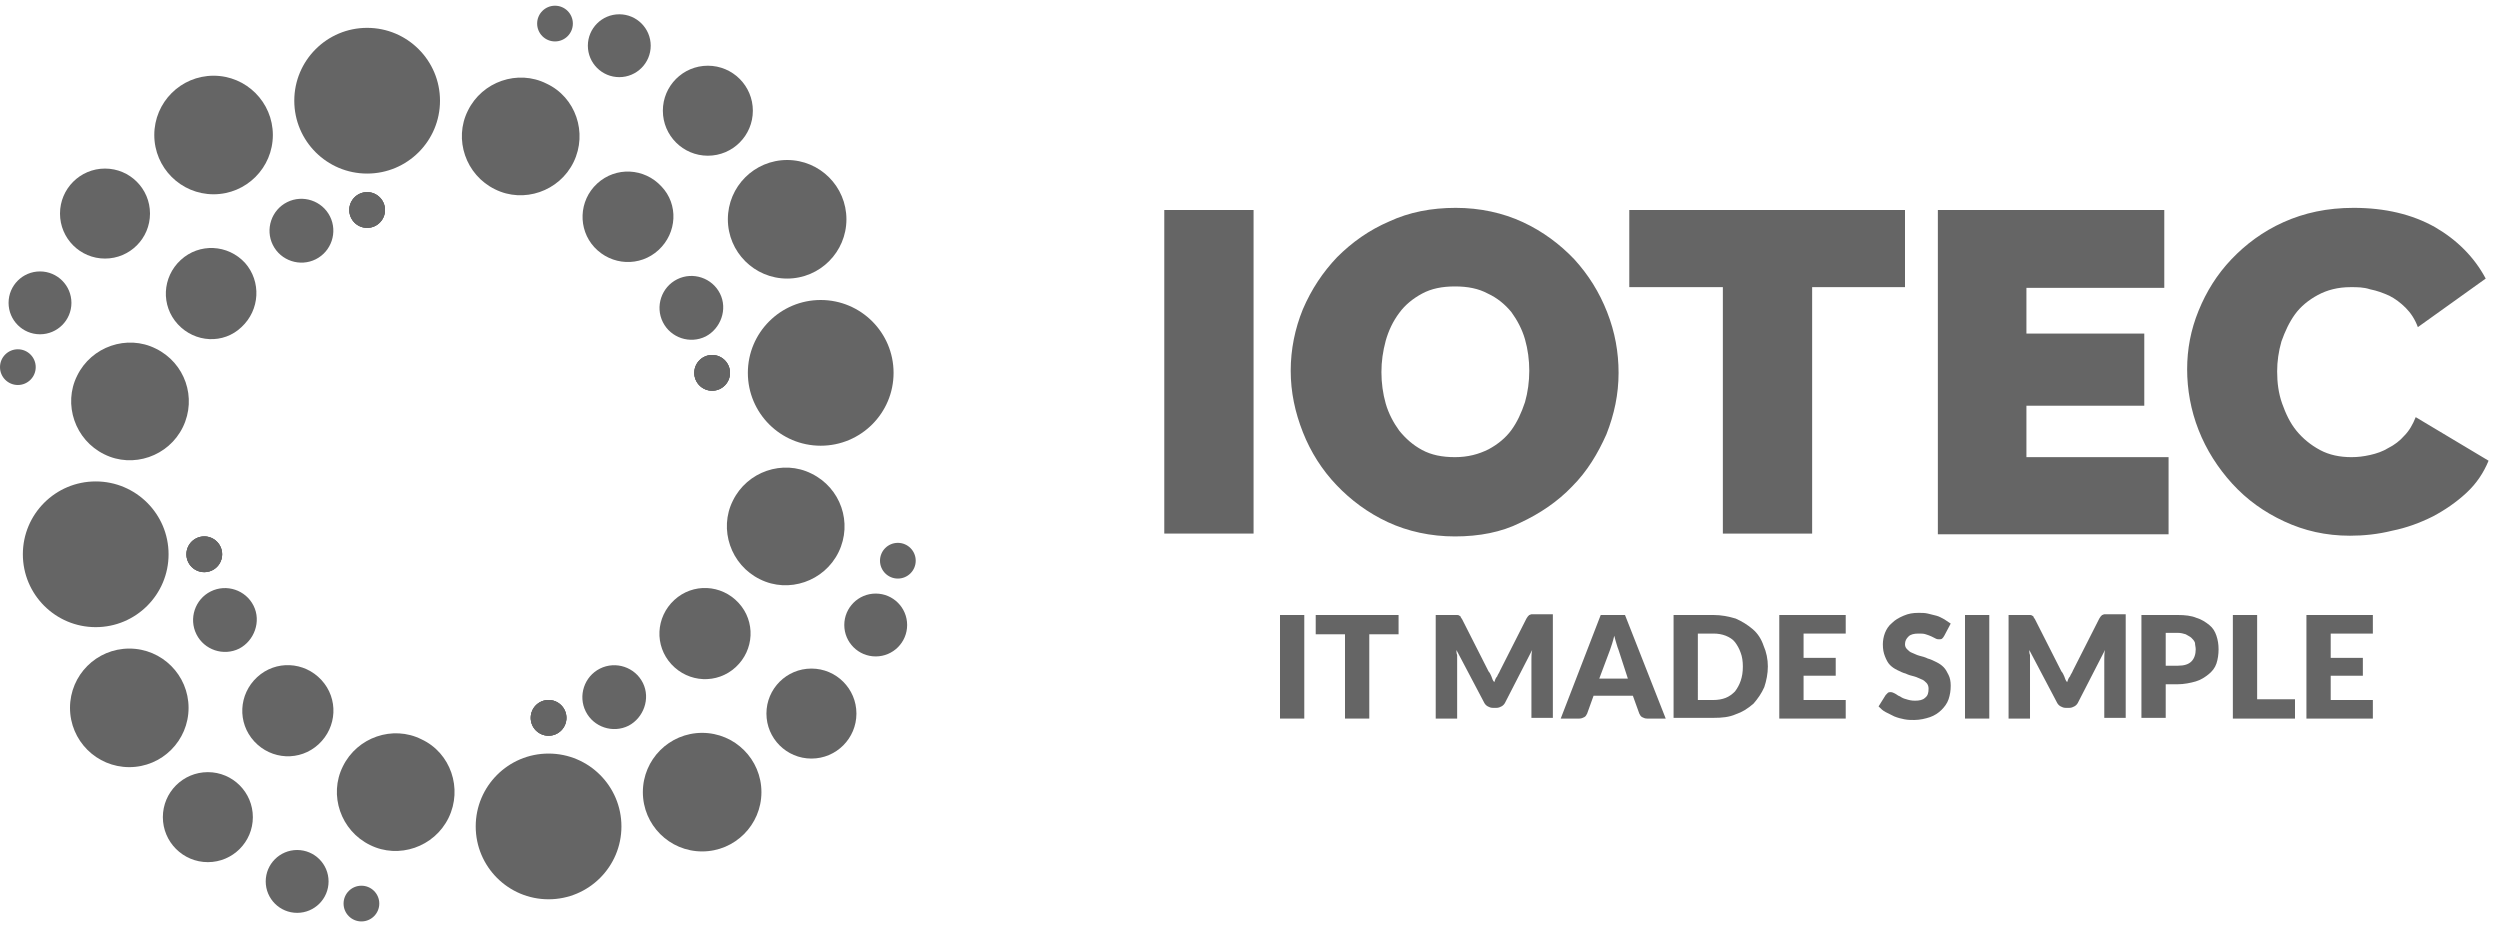 <?xml version="1.0" encoding="utf-8"?>
<!-- Generator: Adobe Illustrator 23.0.0, SVG Export Plug-In . SVG Version: 6.00 Build 0)  -->
<svg version="1.1" xmlns="http://www.w3.org/2000/svg" xmlns:xlink="http://www.w3.org/1999/xlink" x="0px" y="0px"
	 viewBox="0 0 35 12.98" style="enable-background:new 0 0 35 12.98;" xml:space="preserve">
<style type="text/css">
	.full-logo-st4{
		fill: #656565;
	}
</style>
<g id="Layer_1">
</g>
<g id="Layer_2">
	<g>
		<g>
			<g>
				<g>
					<circle class="full-logo-st4" cx="5.14" cy="2.94" r="0.25"/>
				</g>
				<g>
					<circle class="full-logo-st4" cx="5.14" cy="2.94" r="0.25"/>
				</g>
				<g>
					<path class="full-logo-st4" d="M2.56,5.98c-0.2,0.41-0.7,0.58-1.1,0.38c-0.41-0.2-0.58-0.7-0.38-1.1c0.2-0.41,0.7-0.58,1.1-0.38
						C2.59,5.08,2.76,5.57,2.56,5.98z"/>
					<path class="full-logo-st4" d="M3.38,4.58C3.13,4.82,2.73,4.8,2.49,4.54c-0.24-0.26-0.22-0.66,0.04-0.9c0.26-0.24,0.66-0.22,0.9,0.04
						C3.66,3.94,3.64,4.34,3.38,4.58z"/>
					<path class="full-logo-st4" d="M4.42,3.63c-0.22,0.11-0.49,0.02-0.6-0.2c-0.11-0.22-0.02-0.49,0.2-0.6c0.22-0.11,0.49-0.02,0.6,0.2
						C4.73,3.25,4.64,3.52,4.42,3.63z"/>
					<circle class="full-logo-st4" cx="5.14" cy="2.94" r="0.25"/>
				</g>
				<g>
					<circle class="full-logo-st4" cx="1.34" cy="7.76" r="1.02"/>
					<circle class="full-logo-st4" cx="1.81" cy="9.91" r="0.83"/>
					<circle class="full-logo-st4" cx="2.91" cy="11.44" r="0.63"/>
					<circle class="full-logo-st4" cx="4.16" cy="12.34" r="0.44"/>
					<circle class="full-logo-st4" cx="5.06" cy="12.65" r="0.25"/>
				</g>
			</g>
			<g>
				<g>
					<circle class="full-logo-st4" cx="9.97" cy="5.22" r="0.25"/>
				</g>
				<g>
					<circle class="full-logo-st4" cx="5.14" cy="1.41" r="1.02"/>
					<path class="full-logo-st4" d="M9.22,3.5c-0.26,0.24-0.66,0.22-0.9-0.04C8.09,3.21,8.1,2.81,8.36,2.57c0.26-0.24,0.66-0.22,0.9,0.04
						C9.5,2.86,9.48,3.26,9.22,3.5z"/>
					<path class="full-logo-st4" d="M9.88,4.71c-0.22,0.11-0.49,0.02-0.6-0.2c-0.11-0.22-0.02-0.49,0.2-0.6c0.22-0.11,0.49-0.02,0.6,0.2
						C10.19,4.33,10.09,4.6,9.88,4.71z"/>
					<circle class="full-logo-st4" cx="9.97" cy="5.22" r="0.25"/>
				</g>
				<g>
					<path class="full-logo-st4" d="M8.03,2.27c-0.2,0.41-0.7,0.58-1.1,0.38c-0.41-0.2-0.58-0.7-0.38-1.1c0.2-0.41,0.7-0.58,1.1-0.38
						C8.06,1.36,8.23,1.86,8.03,2.27z"/>
					<circle class="full-logo-st4" cx="9.97" cy="5.22" r="0.25"/>
				</g>
				<g>
					<circle class="full-logo-st4" cx="2.99" cy="1.89" r="0.83"/>
					<circle class="full-logo-st4" cx="1.47" cy="2.99" r="0.63"/>
					<circle class="full-logo-st4" cx="0.56" cy="4.24" r="0.44"/>
					<circle class="full-logo-st4" cx="0.25" cy="5.14" r="0.25"/>
				</g>
			</g>
			<g>
				<g>
					<circle class="full-logo-st4" cx="7.68" cy="10.05" r="0.25"/>
				</g>
				<g>
					<circle class="full-logo-st4" cx="7.68" cy="10.05" r="0.25"/>
				</g>
				<g>
					<path class="full-logo-st4" d="M11.74,7.73c-0.2,0.41-0.7,0.58-1.1,0.38c-0.41-0.2-0.58-0.7-0.38-1.1c0.2-0.41,0.7-0.58,1.1-0.38
						C11.77,6.83,11.94,7.32,11.74,7.73z"/>
					<path class="full-logo-st4" d="M10.3,9.34c-0.26,0.24-0.66,0.22-0.9-0.04c-0.24-0.26-0.22-0.66,0.04-0.9c0.26-0.24,0.66-0.22,0.9,0.04
						C10.58,8.7,10.56,9.1,10.3,9.34z"/>
					<path class="full-logo-st4" d="M8.8,10.16c-0.22,0.11-0.49,0.02-0.6-0.2c-0.11-0.22-0.02-0.49,0.2-0.6C8.62,9.25,8.89,9.34,9,9.56
						C9.11,9.78,9.01,10.05,8.8,10.16z"/>
					<circle class="full-logo-st4" cx="7.68" cy="10.05" r="0.25"/>
				</g>
				<g>
					<circle class="full-logo-st4" cx="11.49" cy="5.22" r="1.02"/>
					<circle class="full-logo-st4" cx="11.02" cy="3.07" r="0.83"/>
					<circle class="full-logo-st4" cx="9.91" cy="1.55" r="0.63"/>
					<circle class="full-logo-st4" cx="8.67" cy="0.64" r="0.44"/>
					<circle class="full-logo-st4" cx="7.77" cy="0.33" r="0.25"/>
				</g>
			</g>
			<g>
				<g>
					<circle class="full-logo-st4" cx="2.86" cy="7.76" r="0.25"/>
				</g>
				<g>
					<circle class="full-logo-st4" cx="2.86" cy="7.76" r="0.25"/>
				</g>
				<g>
					<path class="full-logo-st4" d="M6.28,11.45c-0.2,0.41-0.7,0.58-1.1,0.38c-0.41-0.2-0.58-0.7-0.38-1.1c0.2-0.41,0.7-0.58,1.1-0.38
						C6.31,10.54,6.48,11.04,6.28,11.45z"/>
					<path class="full-logo-st4" d="M4.46,10.42c-0.26,0.24-0.66,0.22-0.9-0.04c-0.24-0.26-0.22-0.66,0.04-0.9c0.26-0.24,0.66-0.22,0.9,0.04
						C4.74,9.78,4.72,10.18,4.46,10.42z"/>
					<path class="full-logo-st4" d="M3.35,9.08c-0.22,0.11-0.49,0.02-0.6-0.2c-0.11-0.22-0.02-0.49,0.2-0.6c0.22-0.11,0.49-0.02,0.6,0.2
						C3.66,8.7,3.56,8.97,3.35,9.08z"/>
					<circle class="full-logo-st4" cx="2.86" cy="7.76" r="0.25"/>
				</g>
				<g>
					<circle class="full-logo-st4" cx="7.68" cy="11.57" r="1.02"/>
					<circle class="full-logo-st4" cx="9.83" cy="11.09" r="0.83"/>
					<circle class="full-logo-st4" cx="11.36" cy="9.99" r="0.63"/>
					<circle class="full-logo-st4" cx="12.26" cy="8.75" r="0.44"/>
					<circle class="full-logo-st4" cx="12.57" cy="7.85" r="0.25"/>
				</g>
			</g>
		</g>
		<g>
			<g>
				<path class="full-logo-st4" d="M16.3,7.47V2.94h1.25v4.53H16.3z"/>
				<path class="full-logo-st4" d="M20.37,7.51c-0.34,0-0.66-0.07-0.94-0.2c-0.28-0.13-0.52-0.31-0.72-0.52c-0.2-0.21-0.36-0.46-0.47-0.74
					c-0.11-0.28-0.17-0.56-0.17-0.86c0-0.3,0.06-0.59,0.17-0.86c0.12-0.28,0.28-0.52,0.48-0.73c0.21-0.21,0.45-0.38,0.73-0.5
					c0.28-0.13,0.59-0.19,0.93-0.19c0.34,0,0.66,0.07,0.94,0.2c0.28,0.13,0.52,0.31,0.72,0.52c0.2,0.22,0.35,0.46,0.46,0.74
					c0.11,0.28,0.16,0.56,0.16,0.85c0,0.3-0.06,0.58-0.17,0.86c-0.12,0.27-0.27,0.52-0.48,0.73c-0.2,0.21-0.45,0.38-0.73,0.51
					C21.02,7.45,20.71,7.51,20.37,7.51z M19.34,5.21c0,0.15,0.02,0.3,0.06,0.44c0.04,0.14,0.11,0.27,0.19,0.38
					c0.09,0.11,0.19,0.2,0.32,0.27c0.13,0.07,0.28,0.1,0.46,0.1s0.33-0.04,0.47-0.11c0.13-0.07,0.24-0.16,0.32-0.27
					c0.08-0.11,0.14-0.24,0.19-0.39c0.04-0.14,0.06-0.29,0.06-0.44c0-0.15-0.02-0.3-0.06-0.44c-0.04-0.14-0.11-0.27-0.19-0.38
					c-0.09-0.11-0.2-0.2-0.33-0.26c-0.13-0.07-0.28-0.1-0.46-0.1c-0.18,0-0.33,0.03-0.46,0.1c-0.13,0.07-0.24,0.16-0.32,0.27
					C19.5,4.5,19.44,4.63,19.4,4.77C19.36,4.92,19.34,5.06,19.34,5.21z"/>
				<path class="full-logo-st4" d="M26.67,4.02h-1.3v3.45h-1.25V4.02h-1.31V2.94h3.86V4.02z"/>
				<path class="full-logo-st4" d="M30.36,6.39v1.09h-3.23V2.94h3.17v1.09h-1.93v0.64h1.65v1.01h-1.65v0.72H30.36z"/>
				<path class="full-logo-st4" d="M30.62,5.17c0-0.28,0.05-0.55,0.16-0.82s0.26-0.51,0.46-0.72c0.2-0.21,0.44-0.39,0.73-0.52
					c0.29-0.13,0.61-0.2,0.98-0.2c0.44,0,0.82,0.09,1.14,0.27C34.4,3.36,34.64,3.6,34.8,3.9l-0.95,0.68
					c-0.04-0.11-0.1-0.2-0.17-0.27c-0.07-0.07-0.15-0.13-0.23-0.17c-0.09-0.04-0.17-0.07-0.27-0.09C33.09,4.02,33,4.02,32.91,4.02
					c-0.18,0-0.33,0.04-0.46,0.11c-0.13,0.07-0.24,0.16-0.32,0.27c-0.08,0.11-0.14,0.24-0.19,0.38c-0.04,0.14-0.06,0.28-0.06,0.42
					c0,0.16,0.02,0.31,0.07,0.45c0.05,0.14,0.11,0.27,0.2,0.38c0.09,0.11,0.2,0.2,0.33,0.27c0.13,0.07,0.28,0.1,0.44,0.1
					c0.09,0,0.17-0.01,0.26-0.03s0.18-0.05,0.26-0.1c0.08-0.04,0.16-0.1,0.22-0.17c0.07-0.07,0.12-0.16,0.16-0.26l1.02,0.61
					c-0.07,0.17-0.17,0.32-0.31,0.45s-0.3,0.24-0.47,0.33c-0.18,0.09-0.37,0.16-0.57,0.2c-0.2,0.05-0.4,0.07-0.59,0.07
					c-0.34,0-0.64-0.07-0.92-0.2C31.7,7.17,31.46,7,31.25,6.77c-0.2-0.22-0.36-0.47-0.47-0.75S30.62,5.45,30.62,5.17z"/>
			</g>
			<g>
				<path class="full-logo-st4" d="M18.26,10.06h-0.34V8.61h0.34V10.06z"/>
				<path class="full-logo-st4" d="M19.58,8.61v0.27h-0.41v1.18h-0.34V8.88h-0.41V8.61H19.58z"/>
				<path class="full-logo-st4" d="M20.88,9.47c0.01,0.03,0.02,0.06,0.04,0.08c0.01-0.03,0.02-0.06,0.04-0.08c0.01-0.03,0.03-0.05,0.04-0.08
					l0.37-0.73c0.01-0.01,0.01-0.02,0.02-0.03c0.01-0.01,0.01-0.01,0.02-0.02c0.01,0,0.02-0.01,0.03-0.01c0.01,0,0.02,0,0.04,0h0.26
					v1.45h-0.3V9.23c0-0.04,0-0.08,0.01-0.13l-0.38,0.74c-0.01,0.02-0.03,0.04-0.05,0.05c-0.02,0.01-0.04,0.02-0.07,0.02h-0.05
					c-0.03,0-0.05-0.01-0.07-0.02c-0.02-0.01-0.04-0.03-0.05-0.05l-0.39-0.74c0,0.02,0,0.05,0.01,0.07c0,0.02,0,0.04,0,0.06v0.83
					h-0.3V8.61h0.26c0.01,0,0.03,0,0.04,0c0.01,0,0.02,0,0.03,0.01c0.01,0,0.02,0.01,0.02,0.02c0.01,0.01,0.01,0.02,0.02,0.03
					l0.37,0.73C20.86,9.42,20.87,9.45,20.88,9.47z"/>
				<path class="full-logo-st4" d="M23.32,10.06h-0.26c-0.03,0-0.05-0.01-0.07-0.02c-0.02-0.01-0.03-0.03-0.04-0.05l-0.09-0.25h-0.55
					l-0.09,0.25c-0.01,0.02-0.02,0.04-0.04,0.05c-0.02,0.01-0.04,0.02-0.07,0.02h-0.26l0.56-1.45h0.34L23.32,10.06z M22.39,9.5h0.4
					l-0.13-0.4c-0.01-0.03-0.02-0.05-0.03-0.09c-0.01-0.03-0.02-0.07-0.03-0.11c-0.01,0.04-0.02,0.08-0.03,0.11
					c-0.01,0.03-0.02,0.06-0.03,0.09L22.39,9.5z"/>
				<path class="full-logo-st4" d="M24.75,9.33c0,0.1-0.02,0.2-0.05,0.29c-0.04,0.09-0.09,0.16-0.15,0.23C24.47,9.92,24.39,9.97,24.3,10
					c-0.09,0.04-0.19,0.05-0.31,0.05h-0.56V8.61h0.56c0.11,0,0.21,0.02,0.31,0.05c0.09,0.04,0.17,0.09,0.24,0.15
					c0.07,0.06,0.12,0.14,0.15,0.23C24.73,9.13,24.75,9.23,24.75,9.33z M24.4,9.33c0-0.07-0.01-0.14-0.03-0.19
					c-0.02-0.06-0.05-0.11-0.08-0.15c-0.03-0.04-0.08-0.07-0.13-0.09c-0.05-0.02-0.11-0.03-0.17-0.03h-0.22V9.8h0.22
					c0.06,0,0.12-0.01,0.17-0.03c0.05-0.02,0.09-0.05,0.13-0.09c0.03-0.04,0.06-0.09,0.08-0.15C24.39,9.47,24.4,9.41,24.4,9.33z"/>
				<path class="full-logo-st4" d="M25.84,8.61v0.26h-0.59v0.34h0.45v0.25h-0.45V9.8h0.59v0.26h-0.93V8.61H25.84z"/>
				<path class="full-logo-st4" d="M27.22,8.9c-0.01,0.02-0.02,0.03-0.03,0.04c-0.01,0.01-0.03,0.01-0.04,0.01c-0.02,0-0.03,0-0.05-0.01
					c-0.02-0.01-0.04-0.02-0.06-0.03c-0.02-0.01-0.05-0.02-0.08-0.03c-0.03-0.01-0.06-0.01-0.1-0.01c-0.06,0-0.11,0.01-0.14,0.04
					c-0.03,0.03-0.05,0.06-0.05,0.11c0,0.03,0.01,0.05,0.03,0.07c0.02,0.02,0.04,0.04,0.07,0.05c0.03,0.01,0.06,0.03,0.1,0.04
					c0.04,0.01,0.08,0.02,0.12,0.04c0.04,0.01,0.08,0.03,0.12,0.05c0.04,0.02,0.07,0.04,0.1,0.07c0.03,0.03,0.05,0.07,0.07,0.11
					c0.02,0.04,0.03,0.09,0.03,0.15c0,0.07-0.01,0.13-0.03,0.19s-0.06,0.11-0.1,0.15c-0.04,0.04-0.1,0.08-0.16,0.1
					c-0.06,0.02-0.14,0.04-0.22,0.04c-0.05,0-0.09,0-0.14-0.01c-0.05-0.01-0.09-0.02-0.14-0.04c-0.04-0.02-0.08-0.04-0.12-0.06
					c-0.04-0.02-0.07-0.05-0.1-0.08l0.1-0.16c0.01-0.01,0.02-0.02,0.03-0.03c0.01-0.01,0.03-0.01,0.04-0.01
					c0.02,0,0.04,0.01,0.06,0.02c0.02,0.01,0.04,0.03,0.07,0.04c0.03,0.02,0.05,0.03,0.09,0.04c0.03,0.01,0.07,0.02,0.12,0.02
					c0.06,0,0.11-0.01,0.14-0.04C26.99,9.74,27,9.7,27,9.64c0-0.03-0.01-0.06-0.03-0.08c-0.02-0.02-0.04-0.04-0.07-0.05
					c-0.03-0.01-0.06-0.03-0.1-0.04c-0.04-0.01-0.08-0.02-0.12-0.04c-0.04-0.01-0.08-0.03-0.12-0.05c-0.04-0.02-0.07-0.04-0.1-0.07
					c-0.03-0.03-0.05-0.07-0.07-0.12c-0.02-0.05-0.03-0.1-0.03-0.17c0-0.05,0.01-0.11,0.03-0.16c0.02-0.05,0.05-0.1,0.1-0.14
					c0.04-0.04,0.09-0.07,0.16-0.1s0.13-0.04,0.21-0.04c0.04,0,0.09,0,0.13,0.01c0.04,0.01,0.08,0.02,0.12,0.03
					c0.04,0.01,0.07,0.03,0.11,0.05c0.03,0.02,0.06,0.04,0.09,0.06L27.22,8.9z"/>
				<path class="full-logo-st4" d="M27.85,10.06h-0.34V8.61h0.34V10.06z"/>
				<path class="full-logo-st4" d="M28.9,9.47c0.01,0.03,0.02,0.06,0.04,0.08c0.01-0.03,0.02-0.06,0.04-0.08c0.01-0.03,0.03-0.05,0.04-0.08
					l0.37-0.73c0.01-0.01,0.01-0.02,0.02-0.03c0.01-0.01,0.01-0.01,0.02-0.02c0.01,0,0.02-0.01,0.03-0.01c0.01,0,0.02,0,0.04,0h0.26
					v1.45h-0.3V9.23c0-0.04,0-0.08,0.01-0.13l-0.38,0.74c-0.01,0.02-0.03,0.04-0.05,0.05c-0.02,0.01-0.04,0.02-0.07,0.02h-0.05
					c-0.03,0-0.05-0.01-0.07-0.02c-0.02-0.01-0.04-0.03-0.05-0.05l-0.39-0.74c0,0.02,0,0.05,0.01,0.07c0,0.02,0,0.04,0,0.06v0.83
					h-0.3V8.61h0.26c0.01,0,0.03,0,0.04,0c0.01,0,0.02,0,0.03,0.01c0.01,0,0.02,0.01,0.02,0.02c0.01,0.01,0.01,0.02,0.02,0.03
					l0.37,0.73C28.88,9.42,28.89,9.45,28.9,9.47z"/>
				<path class="full-logo-st4" d="M30.32,9.57v0.48h-0.34V8.61h0.51c0.1,0,0.19,0.01,0.26,0.04c0.07,0.02,0.13,0.06,0.18,0.1
					c0.05,0.04,0.08,0.09,0.1,0.15c0.02,0.06,0.03,0.12,0.03,0.19c0,0.07-0.01,0.14-0.03,0.2c-0.02,0.06-0.06,0.11-0.11,0.15
					s-0.11,0.08-0.18,0.1c-0.07,0.02-0.16,0.04-0.26,0.04H30.32z M30.32,9.32h0.17c0.09,0,0.15-0.02,0.19-0.06
					c0.04-0.04,0.06-0.1,0.06-0.17c0-0.03-0.01-0.06-0.01-0.09c-0.01-0.03-0.03-0.05-0.05-0.07c-0.02-0.02-0.05-0.03-0.08-0.05
					c-0.03-0.01-0.07-0.02-0.11-0.02h-0.17V9.32z"/>
				<path class="full-logo-st4" d="M31.59,9.79h0.54v0.27h-0.87V8.61h0.34V9.79z"/>
				<path class="full-logo-st4" d="M33.22,8.61v0.26h-0.59v0.34h0.45v0.25h-0.45V9.8h0.59v0.26h-0.93V8.61H33.22z"/>
			</g>
		</g>
	</g>
</g>
</svg>
